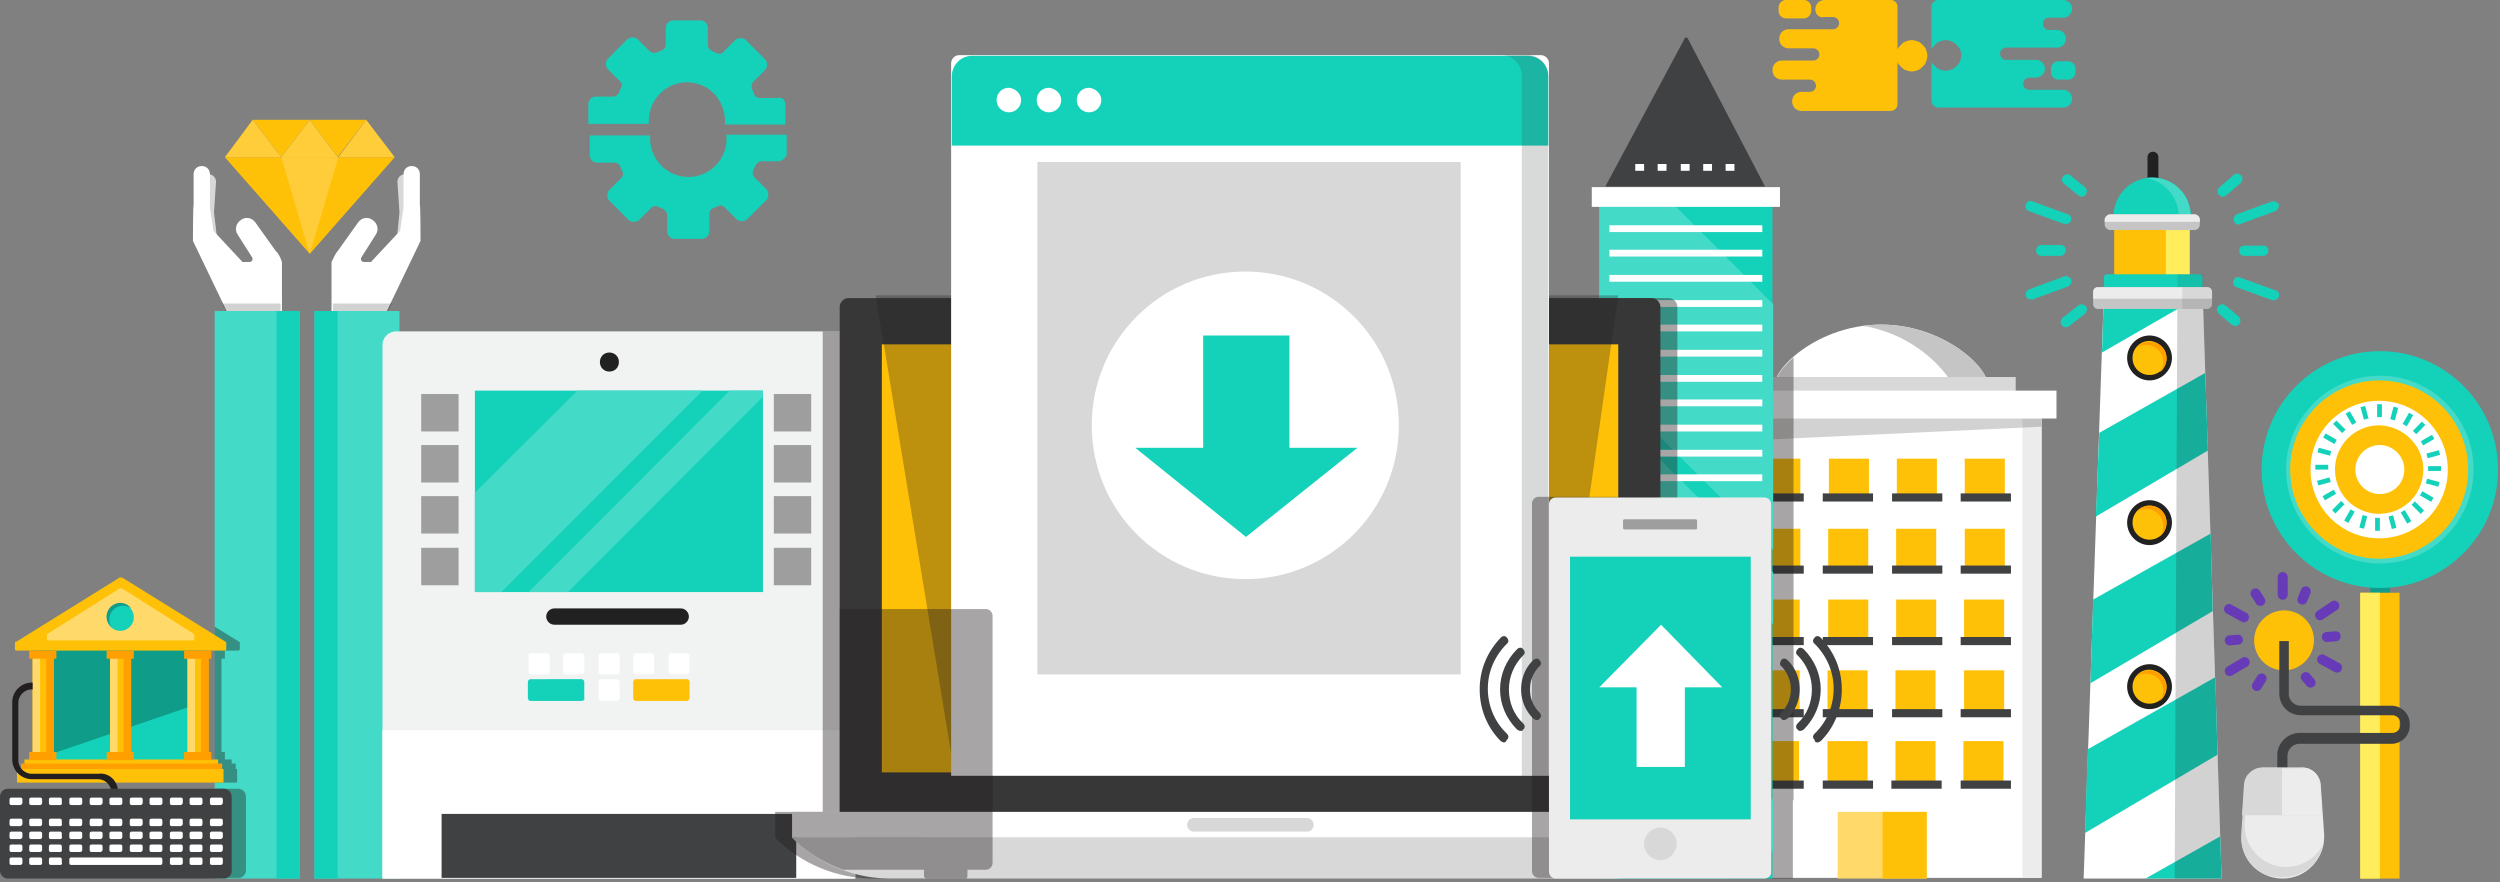 <svg width="374" height="132" fill="none" xmlns="http://www.w3.org/2000/svg"><rect width="100%" height="100%" fill="#808080" stroke="none"/><path d="M357.55 84.093h-2.947v5.7h2.947v-5.7z" fill="#0F9C88"/><path d="M358.973 88.674h-5.793v42.759h5.793V88.674z" fill="#FFC107"/><path d="M356.026 52.532c-9.757 0-17.685 7.941-17.685 17.715 0 9.773 7.928 17.714 17.685 17.714 9.757 0 17.684-7.94 17.684-17.714 0-9.774-7.927-17.715-17.684-17.715zm0 31.662c-7.623 0-13.924-6.21-13.924-13.947 0-7.636 6.199-13.948 13.924-13.948 7.622 0 13.924 6.21 13.924 13.948 0 7.635-6.2 13.947-13.924 13.947z" fill="#14D1BA"/><path d="M370.051 70.247c0-7.738-6.301-14.05-14.025-14.05-7.725 0-14.026 6.312-14.026 14.05 0 7.737 6.301 14.05 14.026 14.05 7.724 0 14.025-6.313 14.025-14.05zm-14.025 12.726c-7.013 0-12.705-5.702-12.705-12.726 0-7.025 5.692-12.726 12.705-12.726 7.012 0 12.704 5.701 12.704 12.726 0 7.024-5.692 12.726-12.704 12.726z" fill="#43DAC7"/><path d="M356.026 88.674h-2.948v42.759h2.948V88.674z" fill="#FFED5E"/><path d="M347.997 76.864a10.008 10.008 0 0 1-1.22-1.527 5.691 5.691 0 0 1-.915-1.73c-.305-.611-.406-1.222-.609-1.833-.102-.61-.204-1.323-.204-2.036 0-.713.102-1.324.204-2.036.101-.611.304-1.324.609-1.833.204-.61.509-1.12.915-1.73l1.22-1.527.813.814c-.407.407-.813.814-1.118 1.323-.305.51-.61 1.019-.813 1.528a9.877 9.877 0 0 0-.508 1.628c-.102.611-.204 1.222-.204 1.833 0 .61.102 1.222.204 1.832.101.611.304 1.12.508 1.63.203.508.508 1.017.813 1.526.305.51.711.917 1.118 1.324l-.813.814z" fill="#fff"/><path d="M369.238 70.247c0 7.33-5.996 13.336-13.314 13.336s-13.314-6.006-13.314-13.336 5.996-13.337 13.314-13.337c7.419 0 13.314 6.007 13.314 13.337z" fill="#FFC107"/><path d="M366.189 70.247a10.245 10.245 0 0 1-10.265 10.282 10.246 10.246 0 0 1-10.265-10.282 10.246 10.246 0 0 1 10.265-10.283c5.692 0 10.265 4.683 10.265 10.283z" fill="#fff"/><path d="M362.53 70.247a6.598 6.598 0 0 1-6.606 6.617 6.598 6.598 0 0 1-6.606-6.617 6.598 6.598 0 0 1 6.606-6.617c3.659.101 6.606 3.054 6.606 6.617z" fill="#FFC107"/><path d="M359.685 70.247a3.647 3.647 0 0 1-3.659 3.665 3.647 3.647 0 0 1-3.659-3.665 3.647 3.647 0 0 1 3.659-3.665c1.931 0 3.659 1.629 3.659 3.665z" fill="#fff"/><path d="M356.331 60.473h-.712v1.935h.712v-1.935zm1.747.363l-.498 1.87.687.183.498-1.869-.687-.184zm2.316.91l-.966 1.675.617.357.965-1.675-.616-.357zm1.918 1.329l-1.348 1.385.509.497 1.348-1.384-.509-.498zm1.51 1.97l-1.672.968.356.616 1.672-.967-.356-.617zm1.034 2.312l-1.864.503.185.688 1.864-.503-.185-.688zm.317 2.38h-1.931v.713h1.931v-.713zm-2.082 1.884l-.184.689 1.866.499.184-.689-1.866-.499zm-.71 1.869l-.355.618 1.674.965.355-.617-1.674-.966zm-1.104 1.518l-.502.504 1.367 1.366.502-.504-1.367-1.366zm-1.513 1.295l-.616.357.969 1.674.615-.358-.968-1.673zm-1.763.787l-.687.185.503 1.868.687-.186-.503-1.867zm-1.976.385h-.712l.004 1.935.711-.001-.003-1.934zm-2.571-.426l-.498 1.869.688.184.498-1.87-.688-.183zm-1.803-.854l-.962 1.678.617.355.962-1.678-.617-.355zm-1.414-1.255l-1.362 1.372.504.503 1.362-1.371-.504-.503zm-1.114-1.683l-1.67.971.357.617 1.67-.971-.357-.617zm-.629-1.834l-1.864.507.186.687 1.864-.506-.186-.688zm-.192-1.891l-1.931.004.002.713 1.931-.004-.002-.713zm-1.415-2.542l-.183.688 1.867.496.182-.688-1.866-.496zm1.019-2.146l-.354.618 1.675.963.354-.619-1.675-.962zm1.622-1.928l-.501.505 1.369 1.364.501-.505-1.369-1.364zm2.002-1.388l-.615.358.97 1.673.615-.358-.97-1.673zm2.291-.803l-.686.187.505 1.867.687-.187-.506-1.867z" fill="#14D1BA"/><path d="M332.345 131.433h-20.632l3.049-88.165h14.737l2.846 88.165z" fill="#fff"/><path d="M330.719 79.816l-17.583 9.876-.407 12.522 18.295-10.792-.305-11.606zM314.051 64.75l-.509 12.521 16.77-9.875-.406-11.606-15.855 8.96zm18.294 66.683l-.203-6.313-11.18 6.313h11.383zm-.915-30.135l-19.107 10.791-.407 12.523 19.819-11.708-.305-11.606z" fill="#14D1BA"/><path d="M322.08 28.811a.802.802 0 0 1-.813-.814v-4.48c0-.407.304-.814.813-.814.406 0 .813.305.813.814v4.48c-.102.407-.407.814-.813.814z" fill="#212121"/><path d="M327.771 32.374c0-3.156-2.541-5.803-5.793-5.803a5.796 5.796 0 0 0-5.793 5.803h11.586z" fill="#14D1BA"/><path d="M321.978 26.572c-.305 0-.61 0-.915.101 2.745.408 4.879 2.85 4.879 5.701h1.728c.101-3.156-2.44-5.803-5.692-5.803z" fill="#43DAC7"/><path d="M327.568 33.698h-11.281v10.079h11.281V33.698z" fill="#FFC107"/><path d="M327.568 33.698h-3.557v10.079h3.557V33.698z" fill="#FFED5E"/><path d="M329.093 41.028h-13.924a.437.437 0 0 0-.407.407v2.647c0 .204.203.407.407.407h13.924a.437.437 0 0 0 .406-.407v-2.647c0-.203-.203-.407-.406-.407z" fill="#14D1BA"/><path opacity=".1" d="M329.601 41.028h-3.862v3.563h3.862v-3.563z" fill="#231F20"/><path d="M329.499 44.082v-.814h-14.737l-.305 9.468 15.042-8.654z" fill="#14D1BA"/><path opacity=".2" d="M329.499 43.268h-3.76l-.407 88.165h7.013l-2.846-88.165z" fill="#231F20"/><path d="M324.926 53.55c0 1.833-1.525 3.36-3.354 3.36-1.83 0-3.354-1.527-3.354-3.36 0-1.832 1.524-3.36 3.354-3.36 1.829 0 3.354 1.528 3.354 3.36z" fill="#212121"/><path d="M324.112 53.55a2.518 2.518 0 0 1-2.54 2.545 2.518 2.518 0 0 1-2.541-2.545 2.518 2.518 0 0 1 2.541-2.545c1.422.102 2.54 1.222 2.54 2.545z" fill="#FFC107"/><path d="M321.572 51.107c-.813 0-1.525.407-2.033 1.018a2.496 2.496 0 0 1 1.525-.509c1.422 0 2.54 1.12 2.54 2.545 0 .611-.203 1.12-.508 1.527.61-.407 1.017-1.221 1.017-2.036a2.518 2.518 0 0 0-2.541-2.545z" fill="#FFA000"/><path d="M324.926 78.188c0 1.832-1.525 3.36-3.354 3.36-1.83 0-3.354-1.528-3.354-3.36 0-1.833 1.524-3.36 3.354-3.36 1.829 0 3.354 1.527 3.354 3.36z" fill="#212121"/><path d="M324.112 78.188a2.518 2.518 0 0 1-2.54 2.545 2.518 2.518 0 0 1-2.541-2.545 2.518 2.518 0 0 1 2.541-2.546c1.422 0 2.54 1.12 2.54 2.546z" fill="#FFC107"/><path d="M321.572 75.642c-.813 0-1.525.408-2.033 1.019a2.496 2.496 0 0 1 1.525-.51c1.422 0 2.54 1.12 2.54 2.546 0 .61-.203 1.12-.508 1.527.61-.407 1.017-1.222 1.017-2.036a2.518 2.518 0 0 0-2.541-2.546z" fill="#FFA000"/><path d="M324.926 102.723c0 1.832-1.525 3.36-3.354 3.36-1.83 0-3.354-1.528-3.354-3.36 0-1.833 1.524-3.36 3.354-3.36 1.829 0 3.354 1.527 3.354 3.36z" fill="#212121"/><path d="M324.112 102.723a2.518 2.518 0 0 1-2.54 2.545 2.518 2.518 0 0 1-2.541-2.545 2.518 2.518 0 0 1 2.541-2.545c1.422.102 2.54 1.221 2.54 2.545z" fill="#FFC107"/><path d="M321.572 100.28c-.813 0-1.525.407-2.033 1.018a2.492 2.492 0 0 1 1.525-.509c1.422 0 2.54 1.12 2.54 2.545 0 .611-.203 1.12-.508 1.527.61-.407 1.017-1.222 1.017-2.036a2.518 2.518 0 0 0-2.541-2.545z" fill="#FFA000"/><path d="M330.211 46.22h-16.364a.695.695 0 0 1-.711-.712v-1.833c0-.407.305-.712.711-.712h16.364c.406 0 .711.305.711.712v1.833c0 .407-.407.712-.711.712z" fill="#C5C5C5"/><path d="M330.211 42.963h-16.364a.695.695 0 0 0-.711.712v1.018h17.786v-1.018c0-.407-.407-.712-.711-.712z" fill="#ECECEC"/><path opacity=".1" d="M330.211 42.963h-3.761v3.258h3.761a.695.695 0 0 0 .711-.713v-1.833c0-.407-.406-.712-.711-.712z" fill="#231F20"/><path d="M328.28 34.41h-12.603c-.407 0-.813-.406-.813-.814v-.712c0-.408.406-.815.813-.815h12.603c.406 0 .813.407.813.815v.712a.802.802 0 0 1-.813.815z" fill="#C5C5C5"/><path d="M328.28 32.07h-12.603c-.407 0-.813.406-.813.814v.305h14.229v-.305a.802.802 0 0 0-.813-.815z" fill="#ECECEC"/><path d="M308.257 38.28h-2.845a.802.802 0 0 1-.813-.815c0-.407.305-.814.813-.814h2.845c.407 0 .814.305.814.814-.102.407-.407.814-.814.814zm.814-4.785h-.305l-5.285-1.935c-.407-.102-.61-.61-.407-1.018.102-.407.61-.61 1.016-.407l5.285 1.934c.407.102.61.611.407 1.018-.102.306-.407.408-.711.408zm2.337-4.073c-.203 0-.305-.102-.508-.204l-2.134-1.73c-.305-.306-.407-.713-.102-1.12.305-.306.712-.407 1.118-.102l2.134 1.73c.305.306.407.713.102 1.12-.102.204-.305.306-.61.306zm21.14 0c-.203 0-.406-.102-.61-.305-.304-.306-.203-.815.102-1.12l2.134-1.833c.305-.305.813-.203 1.118.102.305.306.204.815-.101 1.12l-2.135 1.833c-.203.101-.304.203-.508.203zm2.338 4.174a.765.765 0 0 1-.712-.509c-.101-.407.102-.814.407-1.018l5.285-1.934c.406-.102.813.101 1.016.407.102.407-.101.814-.406 1.018l-5.285 1.934c-.102.102-.204.102-.305.102zm3.659 4.684h-2.846c-.407 0-.712-.306-.712-.815 0-.407.305-.713.813-.713h2.846c.407 0 .712.306.712.815-.102.407-.407.712-.813.712zm1.626 6.617h-.305l-5.285-1.934c-.407-.102-.61-.611-.407-1.018.102-.408.61-.611 1.017-.408l5.285 1.935c.406.102.609.61.406 1.018-.102.203-.406.407-.711.407zm-5.793 3.869c-.204 0-.305-.102-.509-.204l-1.931-1.629c-.305-.305-.406-.713-.101-1.12.305-.305.711-.407 1.118-.102l1.931 1.63c.305.305.406.712.101 1.12-.101.203-.305.305-.609.305zm-25.307.204c-.204 0-.407-.103-.61-.306-.305-.306-.204-.815.101-1.12l2.338-1.833c.305-.305.813-.203 1.118.102.305.306.203.815-.102 1.12l-2.337 1.833c-.204.101-.305.203-.508.203zm-5.285-4.175a.765.765 0 0 1-.712-.509c-.101-.407.102-.815.508-1.018l5.285-1.934c.407-.102.813.101 1.017.509.101.407-.102.814-.508 1.018l-5.285 1.934h-.305z" fill="#14D1BA"/><path d="M60.777 38.076h-.203c-.61 0-1.321-.51-1.321-1.12l.508-5.192-.305-4.581c0-.611.508-1.12 1.118-1.12h.203c.61 0 1.118.509 1.118 1.12v9.875c0 .509-.508 1.018-1.118 1.018z" fill="#D8D8D8"/><path d="M50.512 37.567l3.05-4.276c.508-.713 1.422-.916 2.134-.407.813.509 1.016 1.527.508 2.24l-2.134 3.359c-.204.306 0 .713.406.713h1.017l4.37-4.683s.406-2.953.508-3.36v-5.09c0-.713.508-1.222 1.22-1.222.711 0 1.22.509 1.22 1.222v4.58c.1.306.1 5.397.1 5.397l-5.284 10.995h-8.03v-7.84c.306-.61.61-1.323.915-1.628z" fill="#fff"/><path opacity=".2" d="M49.801 45.406v1.527h8.13l.712-1.527h-8.842z" fill="#231F20"/><path d="M59.761 46.526H47.057v84.907H59.76V46.526z" fill="#43DAC7"/><path d="M50.513 46.526h-3.456v84.907h3.456V46.526z" fill="#14D1BA"/><path d="M31.1 38.076h.203c.61 0 1.322-.51 1.322-1.12l-.61-5.192.305-4.581c0-.611-.508-1.12-1.118-1.12h-.203c-.61 0-1.118.509-1.118 1.12v9.875c.101.509.61 1.018 1.22 1.018z" fill="#D8D8D8"/><path d="M41.264 37.567l-3.05-4.276c-.508-.713-1.422-.916-2.134-.407-.813.509-1.016 1.527-.508 2.24l2.134 3.359c.204.306 0 .713-.406.713h-1.016l-4.37-4.683s-.407-2.953-.509-3.36v-5.09c0-.713-.508-1.222-1.22-1.222-.71 0-1.22.509-1.22 1.222v4.58c-.1.306-.1 5.397-.1 5.397l5.284 10.995h8.03v-7.84c-.204-.61-.509-1.323-.915-1.628z" fill="#fff"/><path opacity=".2" d="M41.975 45.406v1.527h-8.03l-.71-1.527h8.74z" fill="#231F20"/><path d="M44.821 46.526H32.117v84.907H44.82V46.526z" fill="#43DAC7"/><path d="M44.82 46.526h-3.455v84.907h3.456V46.526z" fill="#14D1BA"/><path d="M50.513 23.517l-4.167-5.599h8.435l-4.268 5.6zm-8.436 0l-4.269-5.599h8.537l-4.268 5.6zm4.268 14.457L33.641 23.518H59.05L46.345 37.974z" fill="#FFC107"/><path d="M46.345 37.974l-4.268-14.456h8.537l-4.269 14.456zm-8.537-20.056l-4.167 5.6h8.436l-4.269-5.6z" fill="#FFCD39"/><path d="M46.345 17.918l-4.268 5.6h8.435l-4.167-5.6zm8.436 0l-4.167 5.6h8.436l-4.269-5.6z" fill="#FFCD39"/><path d="M127.958 131.433H57.22V51.616a2.04 2.04 0 0 1 2.033-2.036h66.672a2.04 2.04 0 0 1 2.033 2.036v79.817z" fill="#F1F2F2"/><path d="M127.958 109.239H57.22v22.194h70.738v-22.194z" fill="#fff"/><path d="M119.116 121.761H66.063v9.57h53.053v-9.57z" fill="#404142"/><path d="M114.136 58.437H71.043v30.135h43.093V58.437z" fill="#14D1BA"/><path d="M114.136 59.353v-.916h-4.98L79.072 88.572h5.895l29.169-29.219zm-27.746-.916L71.042 73.708v14.864h3.963l30.084-30.135h-18.7z" fill="#43DAC7"/><path d="M68.603 58.946h-5.59v5.6h5.59v-5.6zm0 7.636h-5.59v5.6h5.59v-5.6zm0 7.635h-5.59v5.6h5.59v-5.6zm0 7.737h-5.59v5.6h5.59v-5.6zm52.749-23.008h-5.59v5.6h5.59v-5.6zm0 7.636h-5.59v5.6h5.59v-5.6zm0 7.635h-5.59v5.6h5.59v-5.6zm0 7.737h-5.59v5.6h5.59v-5.6z" fill="#9E9E9E"/><path d="M101.838 93.459H82.934c-.712 0-1.22-.611-1.22-1.222 0-.712.61-1.221 1.22-1.221h18.904c.711 0 1.219.61 1.219 1.221 0 .611-.508 1.222-1.219 1.222zm-9.249-39.298c0 .815-.61 1.425-1.423 1.425-.813 0-1.423-.61-1.423-1.425 0-.814.61-1.425 1.423-1.425.813 0 1.423.61 1.423 1.425z" fill="#212121"/><path d="M81.816 100.891h-2.338c-.203 0-.406-.204-.406-.408v-2.341c0-.204.203-.407.406-.407h2.338c.203 0 .406.203.406.407v2.341c0 .204-.203.408-.406.408zm5.183 0h-2.338c-.203 0-.406-.204-.406-.408v-2.341c0-.204.203-.407.406-.407H87c.203 0 .407.203.407.407v2.341c.101.204-.102.408-.407.408zm5.285 0h-2.337c-.204 0-.407-.204-.407-.408v-2.341c0-.204.203-.407.407-.407h2.337c.203 0 .407.203.407.407v2.341c0 .204-.204.408-.407.408zm5.184 0H95.13c-.203 0-.407-.204-.407-.408v-2.341c0-.204.204-.407.407-.407h2.338c.203 0 .406.203.406.407v2.341c.102.204-.102.408-.406.408zm5.284 0h-2.337c-.203 0-.407-.204-.407-.408v-2.341c0-.204.204-.407.407-.407h2.337c.204 0 .407.203.407.407v2.341c0 .204-.203.408-.407.408z" fill="#fff"/><path d="M87 104.861h-7.624c-.203 0-.406-.204-.406-.407v-2.444c0-.203.203-.407.406-.407H87c.203 0 .407.204.407.407v2.342c.101.305-.102.509-.407.509z" fill="#14D1BA"/><path d="M92.284 104.861h-2.337a.438.438 0 0 1-.407-.407v-2.444c0-.203.203-.407.407-.407h2.337c.203 0 .407.204.407.407v2.342c0 .305-.204.509-.407.509z" fill="#fff"/><path d="M102.753 104.861H95.13a.438.438 0 0 1-.407-.407v-2.444c0-.203.204-.407.407-.407h7.623c.203 0 .406.204.406.407v2.342c0 .305-.203.509-.406.509z" fill="#FFC107"/><path d="M265.876 58.437c1.219 1.12 5.082-.305 15.55-.305s14.33 1.425 15.55.305c2.134-1.832-5.183-9.875-15.55-9.875s-17.684 8.043-15.55 9.875z" fill="#fff"/><path d="M265.774 56.401c-.406.814-.406 1.629.102 2.036 1.016.916 4.065 0 11.383-.305-5.387-1.018-9.046-1.426-11.485-1.731zm15.652-7.839c-.915 0-1.931.102-2.744.204.203 0 .508.101.711.101 7.114 1.426 11.891 6.414 13.314 9.774 2.338.203 3.659.305 4.269-.204 2.236-1.832-5.184-9.875-15.55-9.875z" fill="#C5C5C5"/><path d="M301.55 56.401h-40.959v4.174h40.959v-4.174z" fill="#D8D8D8"/><path d="M305.412 59.557h-47.768v71.774h47.768V59.557z" fill="#fff"/><path d="M305.412 59.557h-2.846v71.774h2.846V59.557z" fill="#ECECEC"/><path d="M260.591 59.557h-2.947v71.774h2.947V59.557z" fill="#C5C5C5"/><path d="M269.331 68.618h-5.996v6.006h5.996v-6.006zm10.266 0H273.6v6.006h5.997v-6.006zm10.163 0h-5.996v6.006h5.996v-6.006zm10.163 0h-5.996v6.006h5.996v-6.006zm-30.592 10.486h-5.996v6.007h5.996v-6.007zm10.164 0h-5.996v6.007h5.996v-6.007zm10.163 0h-5.996v6.007h5.996v-6.007zm10.265 0h-5.996v6.007h5.996v-6.007zM269.23 89.692h-5.997v6.007h5.997v-6.007zm10.265 0h-5.996v6.007h5.996v-6.007zm10.163 0h-5.996v6.007h5.996v-6.007zm10.164 0h-5.997v6.007h5.997v-6.007zM269.23 100.28h-5.997v6.006h5.997v-6.006zm10.163 0h-5.996v6.006h5.996v-6.006zm10.164 0h-5.997v6.006h5.997v-6.006zm10.265 0h-5.997v6.006h5.997v-6.006zm-30.694 10.588h-5.996v6.006h5.996v-6.006zm10.265 0h-5.996v6.006h5.996v-6.006zm10.164 0h-5.997v6.006h5.997v-6.006zm10.163 0h-5.996v6.006h5.996v-6.006z" fill="#FFC107"/><path d="M288.236 121.455h-13.315v9.977h13.315v-9.977z" fill="#FFDA6A"/><path d="M288.236 121.455h-6.607v9.977h6.607v-9.977z" fill="#FFC107"/><path opacity=".2" d="M305.412 63.833l-47.768 2.24V60.37h47.768v3.462z" fill="#231F20"/><path d="M307.648 58.437h-51.224v4.174h51.224v-4.174z" fill="#fff"/><path d="M269.84 73.81h-7.521v1.221h7.521V73.81zm10.367 0h-7.521v1.221h7.521V73.81zm10.366 0h-7.521v1.221h7.521V73.81zm10.265 0h-7.521v1.221h7.521V73.81zM269.84 84.602h-7.521v1.221h7.521v-1.221zm10.367 0h-7.521v1.221h7.521v-1.221zm10.366 0h-7.521v1.221h7.521v-1.221zm10.265 0h-7.521v1.221h7.521v-1.221zM269.84 95.291h-7.521v1.222h7.521v-1.222zm10.367 0h-7.521v1.222h7.521v-1.222zm10.366 0h-7.521v1.222h7.521v-1.222zm10.265 0h-7.521v1.222h7.521v-1.222zm-30.998 10.792h-7.521v1.221h7.521v-1.221zm10.367 0h-7.521v1.221h7.521v-1.221zm10.366 0h-7.521v1.221h7.521v-1.221zm10.265 0h-7.521v1.221h7.521v-1.221zm-30.998 10.689h-7.521v1.222h7.521v-1.222zm10.367 0h-7.521v1.222h7.521v-1.222zm10.264 0h-7.521v1.222h7.521v-1.222zm10.367 0h-7.521v1.222h7.521v-1.222z" fill="#404142"/><path opacity=".4" d="M268.315 119.725V53.449c-1.118 1.018-2.033 2.036-2.439 2.952h-5.285v2.138h-4.167v4.174h1.219v68.72h10.57v-11.708h.102z" fill="#231F20"/><path d="M265.164 29.32h-25.916v102.113h25.916V29.321z" fill="#14D1BA"/><path d="M252.46 5.701c-.101-.101-.305-.101-.406 0l-11.892 22.194h23.884L252.46 5.701z" fill="#404142"/><path d="M265.266 119.725l-26.018-25.96v7.838l26.018 25.961v-7.839zm-26.018-52.227l26.018 25.96V85.62l-26.018-25.96v7.838zm9.858-38.178h-9.858V56.3l26.018 25.96V45.508l-16.16-16.187z" fill="#43DAC7"/><path d="M266.282 27.997H238.13v2.952h28.152v-2.952zm-20.326-3.461h-1.322v1.018h1.322v-1.018zm3.354 0h-1.322v1.018h1.322v-1.018zm3.455 0h-1.321v1.018h1.321v-1.018zm3.354 0h-1.321v1.018h1.321v-1.018zm3.354 0h-1.321v1.018h1.321v-1.018zm4.167 9.162h-22.868v1.018h22.868v-1.018zm0 3.665h-22.868v1.018h22.868v-1.018zm0 3.767h-22.868v1.018h22.868V41.13zm0 3.767h-22.868v1.018h22.868v-1.018zm0 3.665h-22.868v1.018h22.868v-1.018zm0 3.767h-22.868v1.018h22.868v-1.018zm0 3.767h-22.868v1.018h22.868v-1.018zm0 3.664h-22.868v1.019h22.868V59.76zm0 3.768h-22.868v1.018h22.868v-1.018zm0 3.767h-22.868v1.018h22.868v-1.018zm0 3.665h-22.868v1.018h22.868V70.96zm0 3.766h-22.868v1.018h22.868v-1.018zm0 3.767h-22.868v1.018h22.868v-1.018zm0 3.665h-22.868v1.018h22.868v-1.018zm0 3.767h-22.868v1.018h22.868v-1.018zm0 3.665h-22.868v1.018h22.868V89.59zm0 3.767h-22.868v1.018h22.868v-1.018zm0 3.767h-22.868v1.018h22.868v-1.018zm0 3.665h-22.868v1.018h22.868v-1.018zm0 3.767h-22.868v1.018h22.868v-1.018zm0 3.767h-22.868v1.018h22.868v-1.018zm0 3.665h-22.868v1.018h22.868v-1.018zm0 3.767h-22.868v1.018h22.868v-1.018zm0 3.766h-22.868v1.019h22.868v-1.019zm0 3.665h-22.868v1.018h22.868v-1.018zm0 3.767h-22.868v1.018h22.868v-1.018z" fill="#fff"/><path opacity=".4" d="M258.05 121.455h-7.114v-75.54c0-.713-.61-1.324-1.322-1.324h-10.366v86.638h4.065a20.748 20.748 0 0 0 14.737-6.109v-3.665zM138.121 51.616a2.04 2.04 0 0 0-2.032-2.036H123.08v71.876h-7.115v3.868a20.821 20.821 0 0 0 14.737 6.109h7.419V51.616z" fill="#231F20"/><path d="M248.395 121.863H125.62V45.915c0-.713.61-1.324 1.321-1.324h120.132c.712 0 1.322.611 1.322 1.324v75.948z" fill="#373737"/><path d="M242.093 51.514H131.922v64.037h110.171V51.514z" fill="#FFC107"/><path d="M255.509 125.324H118.506a20.82 20.82 0 0 0 14.737 6.108h107.631c5.488 0 10.773-2.239 14.635-6.108z" fill="#D8D8D8"/><path d="M255.509 121.456H118.506v3.868h137.003v-3.868z" fill="#fff"/><path d="M195.545 124.408h-16.973a1.019 1.019 0 0 1 0-2.036h16.973a1.019 1.019 0 0 1 0 2.036z" fill="#D8D8D8"/><path opacity=".3" d="M231.93 115.144h-89.235l-11.688-70.96h111.086l-10.163 70.96z" fill="#231F20"/><path d="M231.625 116.06h-89.337V9.468c0-.61.508-1.221 1.22-1.221h86.999c.61 0 1.22.509 1.22 1.221V116.06h-.102z" fill="#fff"/><path d="M231.625 21.786V11.402c0-1.73-1.423-3.054-3.049-3.054h-83.137c-1.728 0-3.049 1.425-3.049 3.054v10.384h89.235z" fill="#14D1BA"/><path d="M218.514 24.23h-63.318v76.661h63.318v-76.66z" fill="#D8D8D8"/><path d="M152.757 14.966a1.823 1.823 0 0 1-1.83 1.832 1.823 1.823 0 0 1-1.829-1.832c0-1.018.813-1.833 1.829-1.833 1.017.102 1.83.917 1.83 1.833zm5.996 0a1.823 1.823 0 0 1-1.829 1.832 1.823 1.823 0 0 1-1.83-1.832c0-1.018.813-1.833 1.83-1.833 1.016.102 1.829.917 1.829 1.833zm5.997 0a1.823 1.823 0 0 1-1.83 1.832 1.823 1.823 0 0 1-1.829-1.832c0-1.018.813-1.833 1.829-1.833 1.017.102 1.83.917 1.83 1.833z" fill="#fff"/><path opacity=".2" d="M228.576 8.247h-3.964c1.728 0 3.049 1.425 3.049 3.054V116.06h3.964V11.403c0-1.731-1.321-3.156-3.049-3.156z" fill="#404142"/><path d="M209.265 63.63c0 12.725-10.265 23.008-22.969 23.008s-22.969-10.283-22.969-23.009c0-12.725 10.265-23.008 22.969-23.008s22.969 10.283 22.969 23.008z" fill="#fff"/><path opacity=".4" d="M36.792 130.211v-10.995c0-.713-.508-1.222-1.22-1.222h-3.354v13.337h3.354c.61.102 1.22-.509 1.22-1.12zm-1.118-32.884a.218.218 0 0 0 .203-.203v-.916c0-.102 0-.204-.102-.204l-3.658-2.24v23.314h3.353v-2.036h-.203v-.815h-.61v-.61h-1.016v-1.12h-.508V98.549h.508v-1.222h-1.016 3.049z" fill="#231F20"/><path d="M30.592 95.393H5.285v20.362h25.307V95.393z" fill="#14D1BA"/><path d="M30.592 104.963l-25.307 8.654V95.699h25.307v9.264z" fill="#0F9C88"/><path d="M32.624 113.617H3.66v1.018h28.965v-1.018zM2.236 96.208v.916c0 .102.101.204.203.204h31.202a.219.219 0 0 0 .203-.204v-.916c0-.102 0-.204-.102-.204l-15.245-9.468c-.305-.204-.61-.204-.813 0L2.44 96.004c-.203 0-.203.102-.203.204z" fill="#FFC107"/><path d="M7.013 94.884v.916h22.054v-.916l-10.57-6.72c-.305-.203-.61-.203-.813 0l-10.671 6.72z" fill="#FFDA6A"/><path d="M8.03 98.346H4.877v14.456H8.03V98.346z" fill="#FFC107"/><path d="M5.996 98.346H4.878v14.456h1.118V98.346z" fill="#FFDA6A"/><path d="M8.03 98.346H6.91v14.456h1.12V98.346z" fill="#FFA000"/><path d="M8.436 97.328H4.37v1.221h4.066v-1.222zm0 15.169H4.37v1.222h4.066v-1.222z" fill="#FFA000"/><path d="M19.616 98.346h-3.151v14.456h3.15V98.346z" fill="#FFC107"/><path d="M17.583 98.346h-1.118v14.456h1.118V98.346z" fill="#FFDA6A"/><path d="M19.616 98.346h-1.118v14.456h1.118V98.346z" fill="#FFA000"/><path d="M20.022 97.328h-4.065v1.221h4.065v-1.222zm0 15.169h-4.065v1.222h4.065v-1.222z" fill="#FFA000"/><path d="M31.202 98.346h-3.15v14.456h3.15V98.346z" fill="#FFC107"/><path d="M29.17 98.346h-1.12v14.456h1.118V98.346z" fill="#FFDA6A"/><path d="M31.202 98.346h-1.118v14.456h1.118V98.346z" fill="#FFA000"/><path d="M31.608 97.328h-4.065v1.221h4.065v-1.222zm0 15.169h-4.065v1.222h4.065v-1.222z" fill="#FFA000"/><path d="M20.022 92.339a2.04 2.04 0 0 1-2.033 2.036 2.04 2.04 0 0 1-2.033-2.036 2.04 2.04 0 0 1 2.033-2.036 2.04 2.04 0 0 1 2.033 2.036z" fill="#14D1BA"/><path d="M16.363 92.644a2.04 2.04 0 0 1 2.033-2.036c.508 0 .915.204 1.22.408-.407-.51-.915-.815-1.627-.815a2.04 2.04 0 0 0-2.033 2.036c0 .611.305 1.222.814 1.63-.305-.306-.407-.713-.407-1.223z" fill="#0F9C88"/><path d="M33.234 114.227H3.151v1.527h30.083v-1.527z" fill="#FFA000"/><path d="M33.438 115.042H2.54v2.036h30.897v-2.036z" fill="#FFC107"/><path d="M17.685 118.605h-1.017a2.04 2.04 0 0 0-2.032-2.036H4.777a2.952 2.952 0 0 1-2.947-2.952v-8.552a2.952 2.952 0 0 1 2.947-2.952h.102v1.018h-.102a2.04 2.04 0 0 0-2.033 2.036v8.552a2.04 2.04 0 0 0 2.033 2.036h9.96c1.626-.204 2.948 1.12 2.948 2.85z" fill="#231F20"/><path d="M33.54 131.433H1.22c-.712 0-1.22-.509-1.22-1.222v-10.995c0-.713.508-1.222 1.22-1.222h32.218c.711 0 1.22.509 1.22 1.222v10.995c.101.611-.509 1.222-1.119 1.222z" fill="#404142"/><path d="M3.049 120.438H1.728c-.204 0-.305-.102-.305-.306v-.509c0-.204.101-.305.305-.305h1.321c.203 0 .305.101.305.305v.509c0 .102-.203.306-.305.306zm0 3.156H1.728c-.204 0-.305-.102-.305-.306v-.509c0-.203.101-.305.305-.305h1.321c.203 0 .305.102.305.305v.509c0 .102-.203.306-.305.306zm2.947 0H4.675c-.203 0-.305-.102-.305-.306v-.509c0-.203.102-.305.305-.305h1.321c.204 0 .305.102.305.305v.509c0 .102-.101.306-.305.306zm3.049 0H7.623c-.204 0-.305-.102-.305-.306v-.509c0-.203.101-.305.305-.305h1.32c.204 0 .306.102.306.305v.509c.101.102-.102.306-.204.306zm2.948 0h-1.321c-.204 0-.305-.102-.305-.306v-.509c0-.203.101-.305.305-.305h1.32c.204 0 .306.102.306.305v.509c0 .102-.102.306-.305.306zm3.049 0H13.72c-.204 0-.305-.102-.305-.306v-.509c0-.203.101-.305.305-.305h1.32c.204 0 .306.102.306.305v.509c0 .102-.203.306-.305.306zm2.948 0h-1.322c-.203 0-.305-.102-.305-.306v-.509c0-.203.102-.305.305-.305h1.321c.204 0 .305.102.305.305v.509c0 .102-.101.306-.305.306zm3.048 0h-1.321c-.203 0-.305-.102-.305-.306v-.509c0-.203.102-.305.305-.305h1.321c.203 0 .305.102.305.305v.509c0 .102-.203.306-.305.306zm2.948 0h-1.322c-.203 0-.304-.102-.304-.306v-.509c0-.203.101-.305.305-.305h1.32c.204 0 .306.102.306.305v.509c0 .102-.102.306-.305.306zm3.049 0h-1.321c-.204 0-.305-.102-.305-.306v-.509c0-.203.101-.305.305-.305h1.32c.204 0 .306.102.306.305v.509c0 .102-.203.306-.305.306zm2.947 0h-1.321c-.203 0-.305-.102-.305-.306v-.509c0-.203.102-.305.305-.305h1.321c.203 0 .305.102.305.305v.509c0 .102-.102.306-.305.306zm3.049 0H31.71c-.203 0-.305-.102-.305-.306v-.509c0-.203.102-.305.305-.305h1.321c.203 0 .305.102.305.305v.509c0 .102-.203.306-.305.306zm-29.982 1.934H1.728c-.204 0-.305-.102-.305-.305v-.509c0-.204.101-.306.305-.306h1.321c.203 0 .305.102.305.306v.509c0 .101-.203.305-.305.305zm2.947 0H4.675c-.203 0-.305-.102-.305-.305v-.509c0-.204.102-.306.305-.306h1.321c.204 0 .305.102.305.306v.509c0 .101-.101.305-.305.305zm3.049 0H7.623c-.204 0-.305-.102-.305-.305v-.509c0-.204.101-.306.305-.306h1.32c.204 0 .306.102.306.306v.509c.101.101-.102.305-.204.305zm2.948 0h-1.321c-.204 0-.305-.102-.305-.305v-.509c0-.204.101-.306.305-.306h1.32c.204 0 .306.102.306.306v.509c0 .101-.102.305-.305.305zm3.049 0H13.72c-.204 0-.305-.102-.305-.305v-.509c0-.204.101-.306.305-.306h1.32c.204 0 .306.102.306.306v.509c0 .101-.203.305-.305.305zm2.948 0h-1.322c-.203 0-.305-.102-.305-.305v-.509c0-.204.102-.306.305-.306h1.321c.204 0 .305.102.305.306v.509c0 .101-.101.305-.305.305zm3.048 0h-1.321c-.203 0-.305-.102-.305-.305v-.509c0-.204.102-.306.305-.306h1.321c.203 0 .305.102.305.306v.509c0 .101-.203.305-.305.305zm2.948 0h-1.322c-.203 0-.304-.102-.304-.305v-.509c0-.204.101-.306.305-.306h1.32c.204 0 .306.102.306.306v.509c0 .101-.102.305-.305.305zm3.049 0h-1.321c-.204 0-.305-.102-.305-.305v-.509c0-.204.101-.306.305-.306h1.32c.204 0 .306.102.306.306v.509c0 .101-.203.305-.305.305zm2.947 0h-1.321c-.203 0-.305-.102-.305-.305v-.509c0-.204.102-.306.305-.306h1.321c.203 0 .305.102.305.306v.509c0 .101-.102.305-.305.305zm3.049 0H31.71c-.203 0-.305-.102-.305-.305v-.509c0-.204.102-.306.305-.306h1.321c.203 0 .305.102.305.306v.509c0 .101-.203.305-.305.305zm-29.982 1.934H1.728c-.204 0-.305-.102-.305-.305v-.509c0-.204.101-.306.305-.306h1.321c.203 0 .305.102.305.306v.509c0 .102-.203.305-.305.305zm2.947 0H4.675c-.203 0-.305-.102-.305-.305v-.509c0-.204.102-.306.305-.306h1.321c.204 0 .305.102.305.306v.509c0 .102-.101.305-.305.305zm3.049 0H7.623c-.204 0-.305-.102-.305-.305v-.509c0-.204.101-.306.305-.306h1.32c.204 0 .306.102.306.306v.509c.101.102-.102.305-.204.305zm2.948 0h-1.321c-.204 0-.305-.102-.305-.305v-.509c0-.204.101-.306.305-.306h1.32c.204 0 .306.102.306.306v.509c0 .102-.102.305-.305.305zm3.049 0H13.72c-.204 0-.305-.102-.305-.305v-.509c0-.204.101-.306.305-.306h1.32c.204 0 .306.102.306.306v.509c0 .102-.203.305-.305.305zm2.948 0h-1.322c-.203 0-.305-.102-.305-.305v-.509c0-.204.102-.306.305-.306h1.321c.204 0 .305.102.305.306v.509c0 .102-.101.305-.305.305zm3.048 0h-1.321c-.203 0-.305-.102-.305-.305v-.509c0-.204.102-.306.305-.306h1.321c.203 0 .305.102.305.306v.509c0 .102-.203.305-.305.305zm2.948 0h-1.322c-.203 0-.304-.102-.304-.305v-.509c0-.204.101-.306.305-.306h1.32c.204 0 .306.102.306.306v.509c0 .102-.102.305-.305.305zm3.049 0h-1.321c-.204 0-.305-.102-.305-.305v-.509c0-.204.101-.306.305-.306h1.32c.204 0 .306.102.306.306v.509c0 .102-.203.305-.305.305zm2.947 0h-1.321c-.203 0-.305-.102-.305-.305v-.509c0-.204.102-.306.305-.306h1.321c.203 0 .305.102.305.306v.509c0 .102-.102.305-.305.305zm3.049 0H31.71c-.203 0-.305-.102-.305-.305v-.509c0-.204.102-.306.305-.306h1.321c.203 0 .305.102.305.306v.509c0 .102-.203.305-.305.305zm-29.982 1.935H1.728c-.204 0-.305-.102-.305-.306v-.509c0-.203.101-.305.305-.305h1.321c.203 0 .305.102.305.305v.509c0 .204-.203.306-.305.306zm2.947 0H4.675c-.203 0-.305-.102-.305-.306v-.509c0-.203.102-.305.305-.305h1.321c.204 0 .305.102.305.305v.509c0 .204-.101.306-.305.306zm3.049 0H7.623c-.204 0-.305-.102-.305-.306v-.509c0-.203.101-.305.305-.305h1.32c.204 0 .306.102.306.305v.509c.101.204-.102.306-.204.306zm14.941 0H10.672c-.204 0-.305-.102-.305-.306v-.509c0-.203.101-.305.305-.305h13.314c.203 0 .305.102.305.305v.509c0 .204-.102.306-.305.306zm3.049 0h-1.321c-.204 0-.305-.102-.305-.306v-.509c0-.203.101-.305.305-.305h1.32c.204 0 .306.102.306.305v.509c0 .204-.203.306-.305.306zm2.947 0h-1.321c-.203 0-.305-.102-.305-.306v-.509c0-.203.102-.305.305-.305h1.321c.203 0 .305.102.305.305v.509c0 .204-.102.306-.305.306zm3.049 0H31.71c-.203 0-.305-.102-.305-.306v-.509c0-.203.102-.305.305-.305h1.321c.203 0 .305.102.305.305v.509c0 .204-.203.306-.305.306zm-27.035-8.959H4.675c-.203 0-.305-.102-.305-.306v-.509c0-.204.102-.305.305-.305h1.321c.204 0 .305.101.305.305v.509c0 .102-.101.306-.305.306zm3.049 0H7.623c-.204 0-.305-.102-.305-.306v-.509c0-.204.101-.305.305-.305h1.32c.204 0 .306.101.306.305v.509c.101.102-.102.306-.204.306zm2.948 0h-1.321c-.204 0-.305-.102-.305-.306v-.509c0-.204.101-.305.305-.305h1.32c.204 0 .306.101.306.305v.509c0 .102-.102.306-.305.306zm3.049 0H13.72c-.204 0-.305-.102-.305-.306v-.509c0-.204.101-.305.305-.305h1.32c.204 0 .306.101.306.305v.509c0 .102-.203.306-.305.306zm2.948 0h-1.322c-.203 0-.305-.102-.305-.306v-.509c0-.204.102-.305.305-.305h1.321c.204 0 .305.101.305.305v.509c0 .102-.101.306-.305.306zm3.048 0h-1.321c-.203 0-.305-.102-.305-.306v-.509c0-.204.102-.305.305-.305h1.321c.203 0 .305.101.305.305v.509c0 .102-.203.306-.305.306zm2.948 0h-1.322c-.203 0-.304-.102-.304-.306v-.509c0-.204.101-.305.305-.305h1.32c.204 0 .306.101.306.305v.509c0 .102-.102.306-.305.306zm3.049 0h-1.321c-.204 0-.305-.102-.305-.306v-.509c0-.204.101-.305.305-.305h1.32c.204 0 .306.101.306.305v.509c0 .102-.203.306-.305.306zm2.947 0h-1.321c-.203 0-.305-.102-.305-.306v-.509c0-.204.102-.305.305-.305h1.321c.203 0 .305.101.305.305v.509c0 .102-.102.306-.305.306zm3.049 0H31.71c-.203 0-.305-.102-.305-.306v-.509c0-.204.102-.305.305-.305h1.321c.203 0 .305.101.305.305v.509c0 .102-.203.306-.305.306z" fill="#fff"/><path d="M337.223 95.8a4.45 4.45 0 0 0 4.472 4.48c2.44 0 4.472-2.036 4.472-4.48a4.45 4.45 0 0 0-4.472-4.48c-2.439 0-4.472 2.037-4.472 4.48z" fill="#FFC107"/><path d="M340.679 120.641h1.524v-7.534c0-1.018.814-1.832 1.83-1.832h13.721a2.736 2.736 0 0 0 2.744-2.749v-.203a2.735 2.735 0 0 0-2.744-2.749h-13.619c-.915 0-1.728-.815-1.728-1.731v-7.94h-1.423v7.838c0 1.833 1.423 3.258 3.252 3.258h13.619c.712 0 1.22.509 1.22 1.222v.203c0 .713-.508 1.222-1.22 1.222h-13.822c-1.83 0-3.354 1.527-3.354 3.36v7.635z" fill="#404142"/><path d="M341.492 86.332v2.647m-4.065-.203l.711 1.12m-4.675 1.221l2.236 1.222m-2.135 3.461l1.22-.102m-1.22 4.684l2.236-1.324m1.83 3.563l.711-1.119m7.318.61l-.711-.814m4.675-1.426l-2.236-1.221m2.032-3.461l-1.321.101m1.118-4.683l-2.134 1.425m-2.134-3.563l-.509 1.222" stroke="#673AB7" stroke-width="1.5" stroke-miterlimit="10" stroke-linecap="round"/><path d="M341.492 131.433c3.557 0 6.403-3.055 6.2-6.618l-.508-7.432c-.102-1.425-1.322-2.545-2.643-2.545h-5.996c-1.423 0-2.541 1.12-2.643 2.545l-.508 7.432c-.407 3.563 2.439 6.618 6.098 6.618z" fill="#ECECEC"/><path d="M335.292 124.713l.509-7.432c0-.509.203-1.018.508-1.425l-.508 7.228c-.204 3.564 2.642 6.618 6.199 6.618a6.271 6.271 0 0 0 5.59-3.462c-.508 2.851-3.049 4.989-6.098 4.989-3.659.204-6.504-2.851-6.2-6.516z" fill="#D8D8D8"/><path d="M344.44 114.838c1.422 0 2.54 1.12 2.642 2.545l.305 4.582h-11.993l.305-4.582c.102-1.425 1.321-2.545 2.642-2.545h6.099z" fill="#D8D8D8"/><path d="M344.439 114.838c1.423 0 2.541 1.12 2.643 2.545l.305 4.582h-5.997v-7.025h3.049v-.102z" fill="#ECECEC"/><path d="M292.708 6.72c-.204-.204-.407-.408-.712-.51-.305-.102-.508-.203-.915-.203-.406 0-.609.101-.914.203-.305.102-.509.306-.712.51a7.54 7.54 0 0 0-.508.61V1.018A1.02 1.02 0 0 1 289.963 0h18.701c.712 0 1.321.61 1.321 1.323s-.609 1.324-1.321 1.324h-2.134a.912.912 0 0 0-.915.916c0 .51.407.916.915.916h1.219c.712 0 1.322.611 1.322 1.324 0 .713-.61 1.323-1.322 1.323h-7.622a.912.912 0 0 0-.915.917c0 .509.407.916.915.916h4.472c.711 0 1.321.61 1.321 1.324 0 .712-.61 1.323-1.321 1.323h-1.017a.911.911 0 0 0-.914.916c0 .51.406.916.914.916h5.082c.712 0 1.321.611 1.321 1.324 0 .713-.609 1.323-1.321 1.323h-18.701a1.02 1.02 0 0 1-1.016-1.018v-5.7l.508.508c.203.204.407.408.712.51.305.101.508.203.914.203.305 0 .61-.102.915-.204.305-.101.508-.305.712-.509.203-.203.406-.407.508-.712.101-.306.203-.51.203-.917 0-.305-.102-.61-.203-.916-.102-.102-.305-.407-.508-.61z" fill="#14D1BA"/><path d="M307.953 11.911h1.423a1.13 1.13 0 0 0 1.118-1.12v-.508a1.13 1.13 0 0 0-1.118-1.12h-1.423c-.61 0-1.118.509-1.118 1.12v.508c0 .713.508 1.12 1.118 1.12z" fill="#14D1BA"/><path d="M267.197 2.749h2.643a1.13 1.13 0 0 0 1.118-1.12v-.51A1.13 1.13 0 0 0 269.84 0h-2.643c-.61 0-1.118.509-1.118 1.12v.509c0 .61.508 1.12 1.118 1.12z" fill="#FFC107"/><path d="M271.568 1.425c0-.814.609-1.425 1.422-1.425h9.859a1.02 1.02 0 0 1 1.016 1.018v6.414c.102-.306.305-.51.508-.713.204-.203.407-.407.712-.509.305-.102.508-.203.915-.203.305 0 .609.101.914.203.305.102.508.306.712.51.203.203.406.406.508.712.102.305.203.509.203.916 0 .306-.101.611-.203.916-.102.306-.305.51-.508.713-.204.204-.407.407-.712.51-.305.1-.508.203-.914.203-.305 0-.61-.102-.915-.204-.305-.102-.508-.305-.712-.509-.203-.204-.406-.407-.508-.713v6.312c0 .51-.406 1.018-1.016 1.018h-13.314c-.813 0-1.423-.61-1.423-1.425 0-.814.61-1.425 1.423-1.425h1.219a.911.911 0 0 0 .915-.916.911.911 0 0 0-.915-.917h-4.167c-.813 0-1.422-.61-1.422-1.425 0-.814.609-1.425 1.422-1.425h4.676a.911.911 0 0 0 .914-.916.911.911 0 0 0-.914-.917h-3.659c-.813 0-1.423-.61-1.423-1.425 0-.814.61-1.425 1.423-1.425h6.606a.912.912 0 0 0 .915-.917.912.912 0 0 0-.915-.916h-1.22c-.813.204-1.422-.407-1.422-1.12z" fill="#FFC107"/><path d="M117.49 15.576v3.055h-9.046c.203-2.546-1.219-4.989-3.557-5.905-3.354-1.324-7.013.712-7.724 4.276-.102.407-.102 1.018-.102 1.527h-9.045v-2.953c0-.61.508-1.12 1.118-1.12h2.54c.407 0 .712-.203.915-.61.102-.204.203-.51.305-.713.203-.407.102-.814-.203-1.018l-1.728-1.73c-.406-.408-.406-1.222 0-1.63l2.846-2.85c.406-.407 1.22-.407 1.626 0l1.728 1.73c.305.306.711.306 1.118.204.203-.102.508-.203.711-.305.407-.102.61-.51.61-.917V4.174c0-.61.508-1.12 1.118-1.12h4.065c.61 0 1.118.51 1.118 1.12V6.72c0 .407.204.713.61.917.203.101.508.203.712.305.406.204.813.102 1.016-.204l1.728-1.73c.406-.408 1.219-.408 1.626 0l2.846 2.85c.406.407.406 1.222 0 1.63l-1.728 1.73c-.305.305-.305.713-.203 1.12.101.203.203.407.304.712.102.408.509.611.915.611h2.439c.813-.203 1.322.306 1.322.916zm-1.118 8.552h-2.44c-.406 0-.711.306-.914.611-.102.204-.204.51-.305.713-.204.407-.102.814.203 1.12l1.728 1.73c.406.407.406 1.222 0 1.63l-2.846 2.85c-.407.407-1.22.407-1.626 0l-1.728-1.731c-.305-.305-.711-.407-1.016-.204-.204.102-.508.204-.712.306-.406.102-.61.509-.61.916v2.545c0 .611-.508 1.12-1.118 1.12h-4.065c-.61 0-1.118-.509-1.118-1.12v-2.443c0-.407-.305-.713-.61-.916-.203-.102-.508-.204-.711-.306-.407-.203-.813-.102-1.118.204l-1.728 1.73c-.407.408-1.22.408-1.626 0l-2.846-2.85c-.406-.407-.406-1.222 0-1.629l1.728-1.73c.305-.306.406-.713.203-1.019-.101-.203-.203-.509-.305-.712-.101-.408-.508-.611-.914-.611h-2.541a1.13 1.13 0 0 1-1.118-1.12v-2.953h9.045c0 .51 0 1.12.102 1.528.711 3.563 4.37 5.599 7.724 4.276 2.338-.917 3.862-3.36 3.557-5.905h9.046v3.054c-.203.407-.712.916-1.321.916z" fill="#14D1BA"/><path opacity=".4" d="M255.001 121.456h-7.114V74.319h-17.685a1.02 1.02 0 0 0-1.016 1.018v54.976c0 .611.508 1.018 1.016 1.018h10.062a20.748 20.748 0 0 0 14.737-6.109v-3.766z" fill="#231F20"/><path d="M263.945 131.433h-31.202c-.61 0-1.016-.509-1.016-1.018V75.439c0-.61.508-1.018 1.016-1.018h31.202c.61 0 1.016.51 1.016 1.018v54.976c.102.509-.406 1.018-1.016 1.018z" fill="#ECECEC"/><path d="M261.912 83.278h-27.035v39.298h27.035V83.278z" fill="#14D1BA"/><path d="M253.68 79.206h-10.672c-.101 0-.203-.102-.203-.204v-1.12c0-.101.102-.203.203-.203h10.672c.102 0 .203.102.203.204v1.12c0 .101 0 .203-.203.203z" fill="#9E9E9E"/><path d="M250.834 126.241c0 1.323-1.118 2.443-2.439 2.443s-2.439-1.12-2.439-2.443c0-1.324 1.118-2.444 2.439-2.444s2.439 1.12 2.439 2.444z" fill="#D8D8D8"/><path d="M225.019 111.072c-.203 0-.305-.102-.508-.204-2.033-2.036-3.151-4.785-3.151-7.737 0-2.953 1.118-5.6 3.151-7.738.305-.305.711-.305.914 0 .305.306.305.713 0 .917-1.829 1.832-2.845 4.174-2.845 6.719s1.016 4.988 2.845 6.719c.305.305.305.713 0 .916-.101.306-.304.408-.406.408z" fill="#404142"/><path d="M227.458 109.341c-.203 0-.305-.102-.508-.204-1.626-1.629-2.541-3.767-2.541-6.006 0-2.24.915-4.378 2.541-6.007.305-.305.711-.305.915 0 .305.306.305.713 0 .916-1.321 1.324-2.135 3.156-2.135 5.091 0 1.934.712 3.767 2.135 5.09.305.305.305.713 0 .916-.102.204-.204.204-.407.204z" fill="#404142"/><path d="M229.898 107.712c-.204 0-.305-.102-.509-.204-1.219-1.221-1.829-2.749-1.829-4.377 0-1.629.61-3.258 1.829-4.378.305-.306.712-.306.915 0 .305.305.305.713 0 .916a4.85 4.85 0 0 0-1.423 3.462 4.85 4.85 0 0 0 1.423 3.461c.305.305.305.713 0 .916-.101.204-.203.204-.406.204zm41.975 3.359c.203 0 .304-.101.508-.203 2.032-2.036 3.15-4.785 3.15-7.737 0-2.953-1.118-5.6-3.15-7.738-.305-.305-.712-.305-.915 0-.305.306-.305.713 0 .916 1.829 1.833 2.846 4.175 2.846 6.72s-1.017 4.988-2.846 6.719c-.305.305-.305.713 0 .916 0 .306.203.407.407.407z" fill="#404142"/><path d="M269.332 109.341c.203 0 .305-.102.508-.204 1.626-1.629 2.541-3.767 2.541-6.006 0-2.24-.915-4.378-2.541-6.007-.305-.305-.711-.305-.915 0-.304.306-.304.713 0 .916 1.322 1.324 2.135 3.156 2.135 5.091 0 1.934-.712 3.767-2.135 5.09-.304.305-.304.713 0 .916.102.204.305.204.407.204z" fill="#404142"/><path d="M266.893 107.712c.203 0 .304-.102.508-.204 1.219-1.221 1.829-2.749 1.829-4.377 0-1.629-.61-3.258-1.829-4.378-.305-.306-.712-.306-.915 0-.203.305-.305.713 0 .916a4.85 4.85 0 0 1 1.423 3.462 4.85 4.85 0 0 1-1.423 3.461c-.305.305-.305.713 0 .916.102.204.305.204.407.204z" fill="#404142"/><path opacity=".4" d="M144.728 131.025v-.916h2.744c.61 0 1.016-.509 1.016-1.018V92.135a1.02 1.02 0 0 0-1.016-1.018H125.62v30.338h-7.114v3.869c2.134 2.138 4.777 3.767 7.622 4.785h12.095v.916c0 .204.203.408.406.408h5.794c.203 0 .305-.204.305-.408z" fill="#231F20"/><path d="M192.902 50.19h-12.907v16.9h12.907v-16.9z" fill="#14D1BA"/><path d="M186.398 80.326l16.668-13.337h-33.235l16.567 13.337z" fill="#14D1BA"/><path d="M252.053 114.736h-7.216v-11.911h7.216v11.911zm-3.557-21.278l9.147 9.367h-18.395l9.248-9.367z" fill="#fff"/></svg>